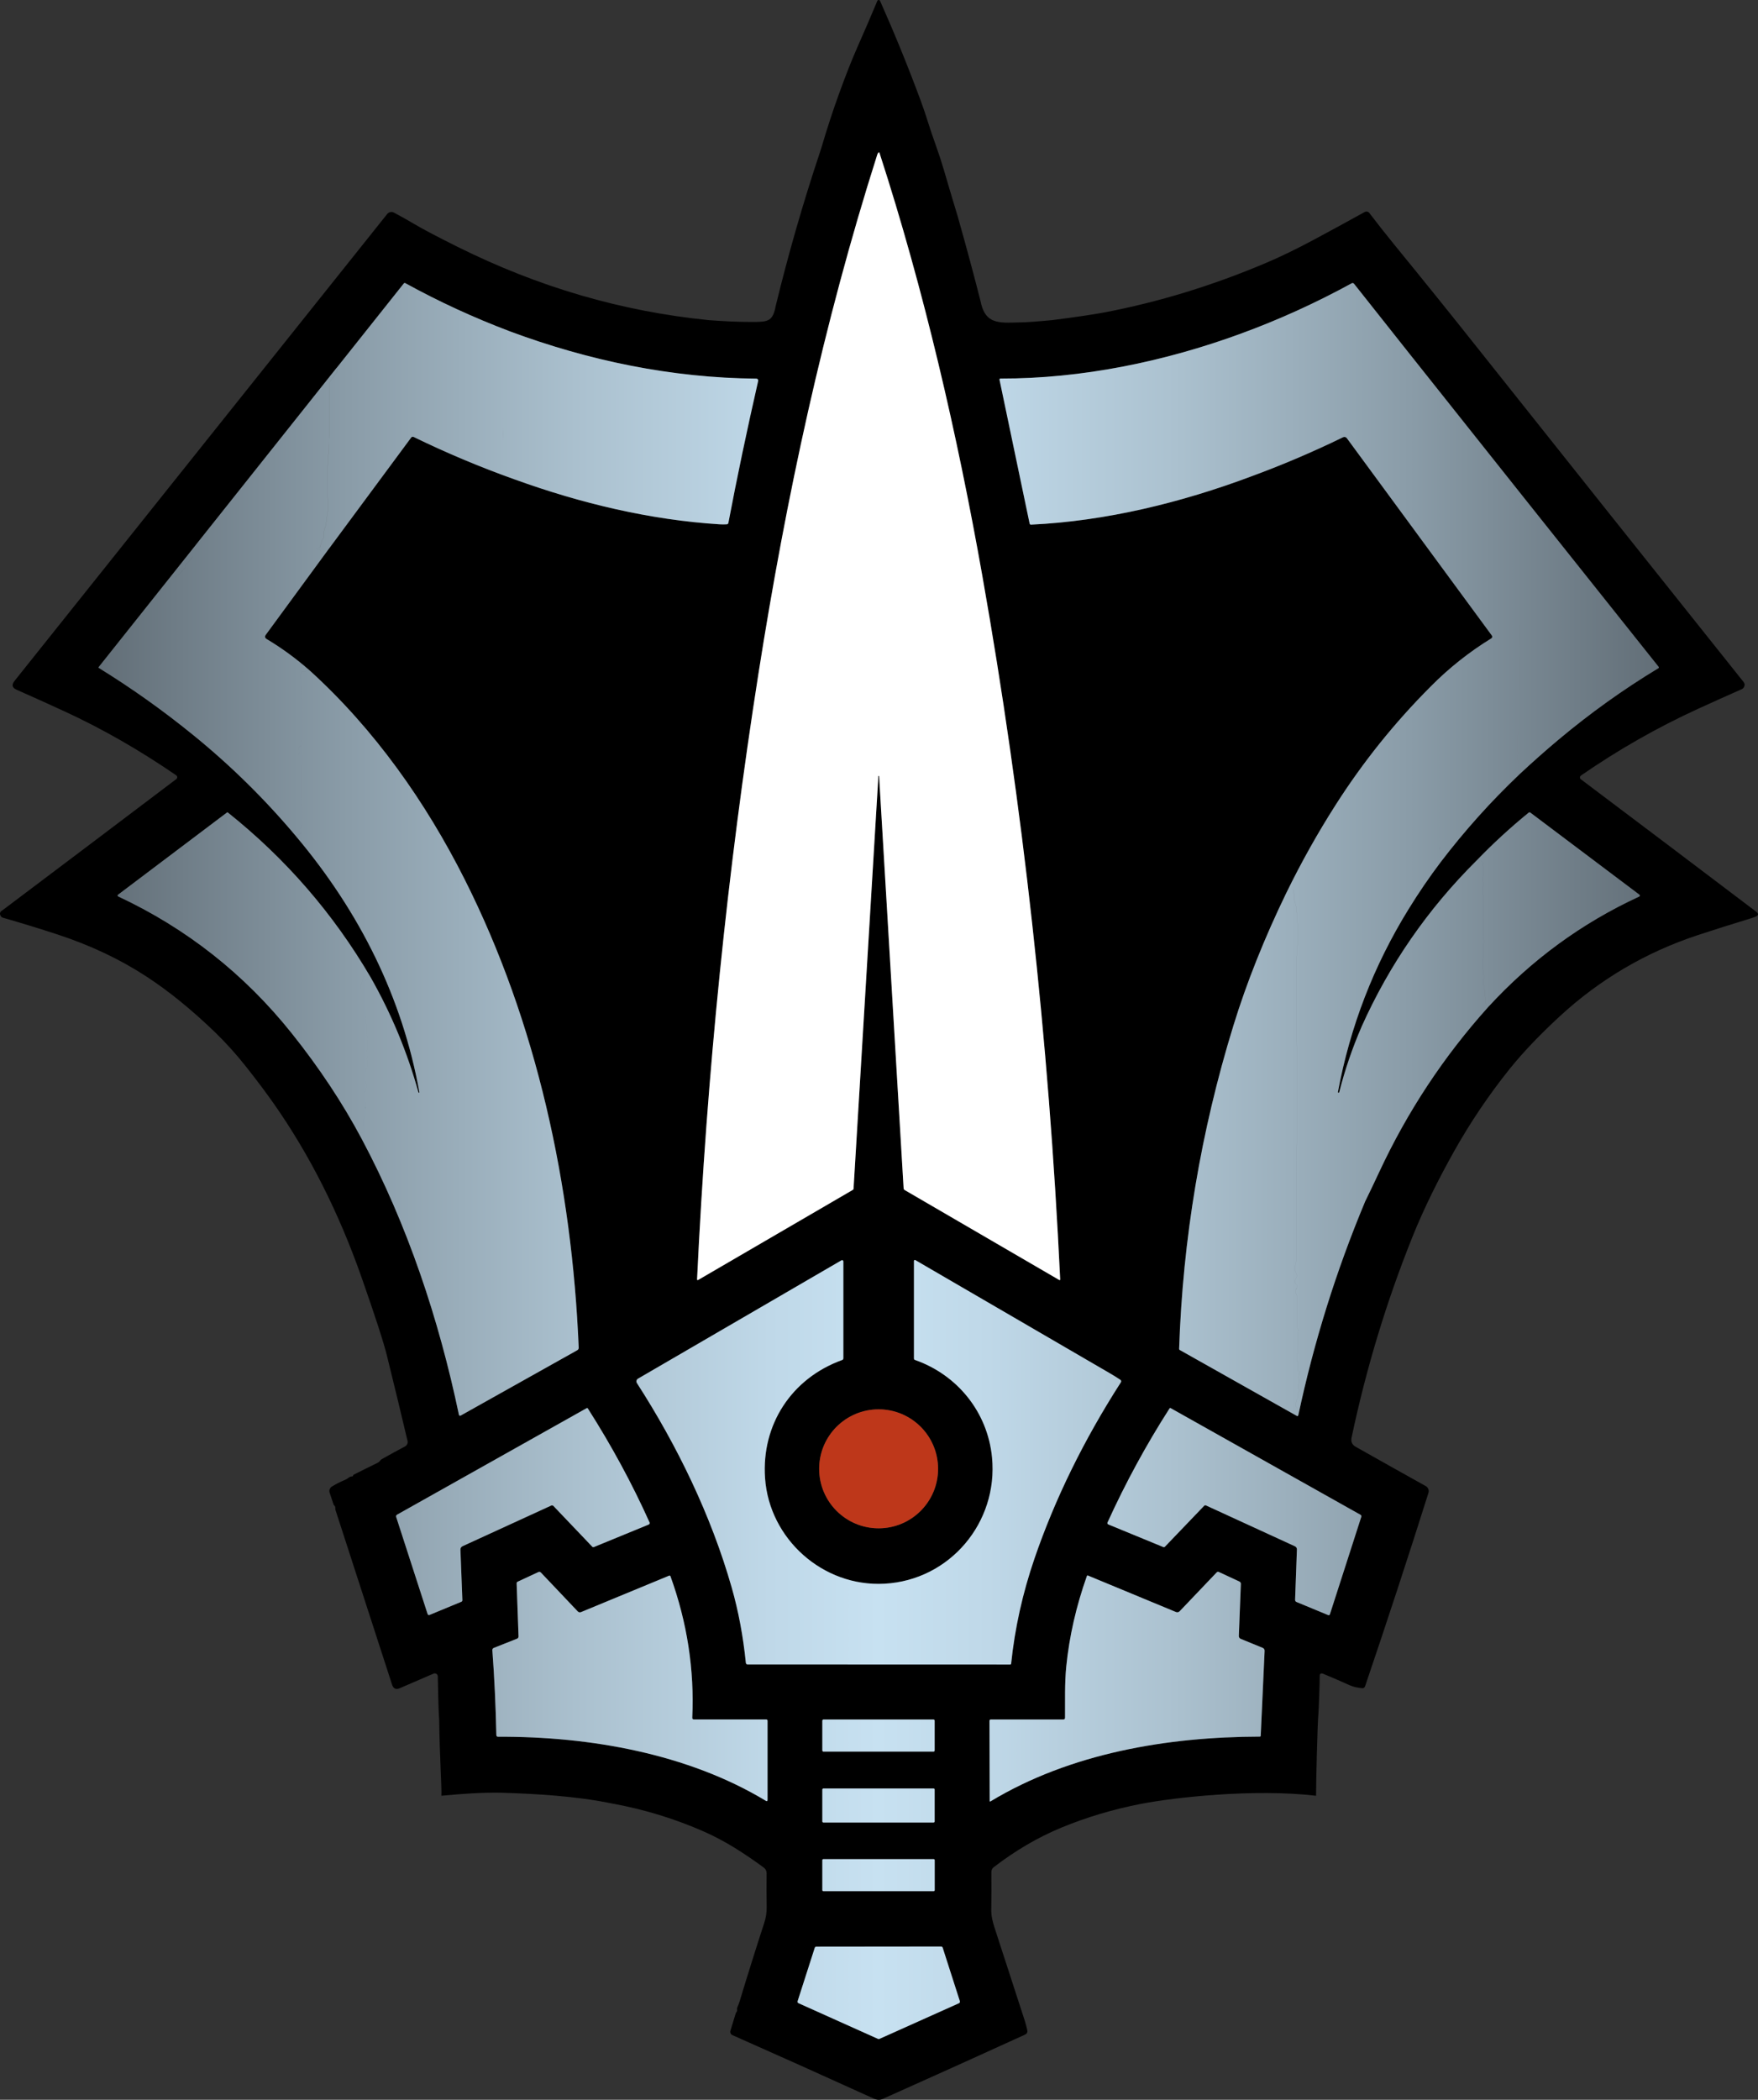 <?xml version="1.0" encoding="UTF-8" standalone="no"?>
<svg
   id="Layer_2"
   data-name="Layer 2"
   viewBox="0 0 668.463 798.059"
   version="1.1"
   width="668.463"
   height="798.059"
   xmlns="http://www.w3.org/2000/svg"
   xmlns:svg="http://www.w3.org/2000/svg">
  <rect x="0" y="0" width="668.463" height="798.059" fill="#333333" stroke="none"/>
  <defs
     id="defs9">
    <style
       id="style1">
      .cls-1 {
        fill: url(#linear-gradient);
      }

      .cls-1, .cls-2, .cls-3, .cls-4 {
        stroke-width: 0px;
      }

      .cls-3 {
        fill: #be371a;
      }

      .cls-4 {
        fill: #fff;
      }
    </style>
    <linearGradient
       id="linear-gradient"
       x1="37.49"
       y1="441.27"
       x2="630.77"
       y2="441.27"
       gradientUnits="userSpaceOnUse">
      <stop
         offset="0"
         stop-color="#626e77"
         id="stop1" />
      <stop
         offset=".16"
         stop-color="#8a9ca8"
         id="stop2" />
      <stop
         offset=".31"
         stop-color="#abc1cf"
         id="stop3" />
      <stop
         offset=".43"
         stop-color="#bfd8e8"
         id="stop4" />
      <stop
         offset=".5"
         stop-color="#c7e1f1"
         id="stop5" />
      <stop
         offset=".57"
         stop-color="#bfd8e8"
         id="stop6" />
      <stop
         offset=".69"
         stop-color="#abc1cf"
         id="stop7" />
      <stop
         offset=".84"
         stop-color="#8a9ca8"
         id="stop8" />
      <stop
         offset="1"
         stop-color="#626e77"
         id="stop9" />
    </linearGradient>
  </defs>
  <g
     id="Layer_1-2"
     data-name="Layer 1"
     transform="translate(-0.002,-0.005)">
    <path
       class="cls-2"
       d="m 134.27,560.81 c 0,-0.15 0.09,-0.25 0.22,-0.32 3.05,-1.55 6.09,-3.05 9.12,-4.52 0.36,-0.17 0.66,-0.42 0.89,-0.75 0.21,-0.29 0.41,-0.49 0.59,-0.59 3.02,-1.71 5.99,-3.33 8.9,-4.87 0.77,-0.4 1.17,-1.27 0.97,-2.12 -2.47,-10.47 -5.07,-21.26 -7.82,-32.35 -1.25,-5.08 -4.45,-14.95 -9.59,-29.6 -8.67,-24.73 -19.82,-46.8 -33.45,-66.23 -2.97,-4.24 -6.47,-8.9 -10.49,-13.98 -3.82,-4.83 -7.78,-9.22 -11.87,-13.17 C 72.79,383.68 64.05,376.59 55.51,371.04 45.49,364.52 34.26,359.22 21.81,355.15 14.97,352.91 8.07,350.79 1.1,348.8 c -0.39,-0.11 -0.71,-0.39 -0.89,-0.75 -0.38,-0.8 -0.24,-1.42 0.42,-1.87 0.29,-0.19 0.54,-0.37 0.76,-0.54 22.27,-16.76 44.16,-33.27 65.65,-49.53 0.48,-0.36 0.47,-1.09 -0.03,-1.43 C 52.94,285.03 38.8,276.94 24.57,270.39 18.53,267.61 12.45,264.87 6.33,262.16 4.61,261.4 4.34,260.29 5.51,258.82 L 147.21,81.37 c 0.63,-0.79 1.73,-1.02 2.62,-0.54 2.5,1.32 5.04,2.75 7.62,4.28 3.33,1.98 8.86,4.89 16.6,8.74 30.69,15.25 62.18,24.5 95.52,27.84 5.48,0.38 10.53,0.71 17.1,0.68 5.46,-0.03 7.23,-0.35 8.3,-6.14 4.83,-19.83 10.43,-39.28 16.81,-58.36 0.27,-0.79 0.51,-1.55 0.73,-2.3 1.95,-6.65 4.15,-13.37 6.6,-20.15 2.45,-6.77 4.75,-12.6 6.91,-17.49 2.69,-6.07 5.21,-11.92 7.57,-17.57 0.19,-0.46 0.85,-0.48 1.05,-0.02 5.53,12.42 10.67,25.02 15.4,37.79 0.97,2.61 1.91,5.39 2.84,8.34 0.89,2.83 1.85,5.68 2.88,8.53 1.18,3.27 2.25,6.54 3.21,9.81 1.71,5.86 3.48,11.83 5.23,17.55 3.35,11.86 6.33,22.93 8.63,32.05 1.56,7.85 5.61,8.45 13.01,8.18 4.69,-0.02 9.58,-0.49 14.31,-0.92 9.23,-1.19 15.85,-2.17 19.87,-2.94 20.62,-3.94 41.03,-10.19 61.24,-18.74 5.48,-2.32 11.43,-5.2 17.86,-8.63 6.71,-3.59 13.31,-7.18 19.78,-10.77 0.6,-0.34 1.36,-0.18 1.78,0.37 3.11,4.08 6.34,8.16 9.67,12.25 10.63,13 20.94,25.79 30.93,38.37 33.06,41.58 66.94,84.09 101.63,127.54 0.61,0.75 0.62,1.53 0.03,2.32 -0.15,0.2 -0.35,0.37 -0.59,0.47 -5.55,2.45 -11.08,4.94 -16.6,7.46 -15.57,7.13 -30.44,15.6 -44.61,25.4 -0.36,0.25 -0.48,0.71 -0.3,1.1 0.06,0.13 0.15,0.23 0.26,0.31 21.87,16.45 44.07,33.21 66.62,50.29 1.07,0.81 0.99,1.47 -0.26,1.97 -0.53,0.21 -1.05,0.4 -1.57,0.56 -7.33,2.23 -14.07,4.36 -20.23,6.39 -19.85,6.54 -37.41,16.87 -52.68,30.98 -6.55,6.05 -13.24,12.81 -18.87,19.81 -7.97,9.92 -15.07,20.46 -21.32,31.61 -5.77,10.31 -11.27,21.26 -15.67,32.2 -9.9,24.61 -17.63,50.07 -23.19,76.4 -0.33,1.55 0.18,2.71 1.51,3.46 9.01,5.09 17.91,10.08 26.69,14.97 0.91,0.51 1.34,1.59 1.03,2.58 -7.59,24.03 -15.62,48.55 -24.11,73.54 -0.16,0.48 -0.64,0.77 -1.13,0.71 -1.68,-0.2 -3.11,-0.42 -4.69,-1.13 -3.44,-1.55 -6.77,-2.99 -10,-4.32 -0.99,-0.41 -1.47,-0.08 -1.42,0.99 0.05,1.29 -0.38,13.03 -0.5,14.27 -0.37,3.95 -0.89,25.73 -0.89,31.06 -23.61,-2.78 -54.11,0.64 -66.8,3.13 -10.39,2.03 -20.37,5 -29.92,8.93 -9.41,3.88 -17.87,8.98 -25.83,15.08 -0.61,0.47 -0.92,1.11 -0.91,1.9 0.05,4.81 0.03,9.58 -0.04,14.33 -0.03,2.34 0.54,4.52 1.22,6.68 0.51,1.64 8.61,26.38 11.57,35.6 0.36,1.13 0.66,2.28 0.9,3.45 0.16,0.79 -0.13,1.35 -0.86,1.69 -17.17,7.84 -35.22,15.99 -54.16,24.45 -1.02,0.45 -2.14,0.4 -3.36,-0.15 -19.75,-8.97 -37.66,-17.01 -53.74,-24.12 -0.63,-0.28 -0.96,-0.98 -0.76,-1.64 l 2.01,-6.57 c 0.06,-0.2 0.16,-0.38 0.29,-0.53 0.23,-0.28 0.31,-0.62 0.24,-1.02 -0.05,-0.27 -0.01,-0.56 0.11,-0.81 0.34,-0.73 0.63,-1.5 0.87,-2.3 3,-9.92 6.11,-19.84 9.34,-29.75 0.67,-2.05 0.98,-4.08 0.94,-6.1 -0.08,-4.11 -0.09,-8.35 -0.03,-12.71 0.01,-0.97 -0.38,-1.73 -1.16,-2.3 -7.04,-5.15 -14.33,-9.94 -22.47,-13.54 -11.29,-4.99 -23.09,-8.59 -35.4,-10.81 -13.48,-2.76 -28.24,-3.63 -42.27,-4.06 -7.32,-0.08 -14.1,0.39 -22.36,1.16 0.16,-3.33 -0.66,-14.39 -0.84,-29 -0.33,-3.96 -0.46,-13.46 -0.53,-16.37 -0.02,-0.82 -0.86,-1.37 -1.62,-1.04 l -12.84,5.54 c -1.46,0.63 -2.43,0.19 -2.92,-1.32 l -21.54,-66.47 c -0.05,-0.17 -0.07,-0.35 -0.05,-0.53 0.05,-0.47 -0.08,-0.85 -0.4,-1.14 -0.13,-0.12 -0.23,-0.27 -0.28,-0.43 l -1.48,-4.43 c -0.29,-0.87 0.06,-1.82 0.83,-2.3 1.53,-0.95 3.21,-1.81 5.04,-2.57 0.48,-0.2 0.92,-0.46 1.31,-0.78 0.43,-0.35 0.87,-0.52 1.34,-0.51 0.25,0 0.38,-0.12 0.41,-0.37 z m 200,-265.79 c 3.09,52.24 6.19,104.44 9.32,156.59 0.02,0.31 0.16,0.55 0.43,0.71 l 58.77,34.19 c 0.15,0.09 0.35,-0.02 0.34,-0.2 -4.35,-91.32 -14.2,-180.41 -29.57,-267.26 -9.52,-53.8 -22.2,-108.77 -39.16,-161.01 -0.05,-0.15 -0.24,-0.19 -0.35,-0.08 -0.21,0.23 -0.37,0.49 -0.47,0.8 -20.5,64.32 -34.68,130.51 -45.15,197.06 -11.87,75.46 -19.66,152.24 -23.37,230.34 0,0.39 0.15,0.48 0.48,0.28 l 58.73,-34.19 c 0.17,-0.1 0.28,-0.28 0.29,-0.47 3.15,-52.27 6.3,-104.53 9.44,-156.78 0.01,-0.07 0.05,-0.11 0.12,-0.11 v 0 c 0.09,0 0.14,0.04 0.15,0.13 z M 128.05,139.76 74.77,206.73 37.55,253.51 c -0.1,0.12 -0.07,0.29 0.06,0.37 12.44,7.67 24.38,16.16 35.81,25.45 14.35,11.65 27.46,24.56 39.33,38.73 24.03,28.57 40.3,61.18 46.71,97.04 0.02,0.11 -0.02,0.18 -0.13,0.21 v 0 c -0.11,0.03 -0.18,-0.02 -0.21,-0.13 -4.26,-15.34 -10.33,-29.93 -18.21,-43.78 -14.19,-24.21 -32.29,-45.07 -54.28,-62.6 -0.08,-0.07 -0.2,-0.07 -0.29,0 l -41.46,31.28 c -0.22,0.17 -0.18,0.51 0.07,0.63 25.99,12.16 47.98,29.49 65.97,52 10.45,13.08 19.31,26.43 26.57,40.05 17.49,32.8 29.41,68.62 37.03,104.99 0.06,0.28 0.38,0.43 0.63,0.29 l 44.35,-24.85 c 0.39,-0.22 0.58,-0.56 0.56,-1.01 -2.57,-61.59 -15.95,-123.54 -43.35,-177.92 -14.87,-29.52 -34.33,-57.06 -58.79,-79.29 -5.18,-4.57 -10.68,-8.6 -16.49,-12.07 -0.71,-0.43 -0.82,-0.98 -0.33,-1.65 l 23.99,-32.71 31.26,-42.23 c 0.21,-0.29 0.61,-0.39 0.93,-0.23 12.49,6.08 25.33,11.47 38.52,16.18 24.91,9.01 51.28,15.36 77.8,17.03 0.91,0.05 1.83,0.05 2.76,0 0.35,-0.03 0.55,-0.21 0.62,-0.56 3.25,-17.15 7.03,-35.13 11.32,-53.96 0.1,-0.43 -0.23,-0.84 -0.67,-0.85 -32.18,-0.26 -63.77,-6.83 -93.79,-17.99 -13.7,-5.17 -26.94,-11.27 -39.71,-18.29 -0.23,-0.13 -0.44,-0.09 -0.61,0.12 l -25.46,32.01 z m 343.56,-12.87 c -28.9,10.56 -60.28,17.05 -91.15,16.99 -0.33,0 -0.47,0.17 -0.4,0.5 l 11.44,54.64 c 0.05,0.24 0.27,0.4 0.51,0.39 28.51,-1.34 57.21,-8.38 83.87,-18.38 11.81,-4.34 23.42,-9.29 34.81,-14.84 0.5,-0.24 1.1,-0.1 1.43,0.35 l 26.6,36.19 28.56,38.84 c 0.25,0.34 0.16,0.83 -0.21,1.06 -8.39,5.15 -16.1,11.26 -23.11,18.34 -13.67,13.67 -25.71,28.67 -36.14,45.02 -6.81,10.67 -13,21.71 -18.59,33.14 -8.44,17.38 -15.2,34.31 -20.27,50.79 -12.33,40.02 -19.2,80.94 -20.61,122.75 -0.01,0.19 0.07,0.33 0.24,0.42 l 44.56,25.08 c 0.15,0.09 0.35,0.03 0.43,-0.12 0.04,-0.08 0.08,-0.17 0.11,-0.28 5.95,-27.86 14.4,-54.87 25.35,-81.03 1.83,-3.72 3.61,-7.45 5.35,-11.19 10.75,-23.08 24.57,-44 41.45,-62.77 16.47,-17.95 35.62,-31.96 57.46,-42.03 0.28,-0.13 0.33,-0.52 0.08,-0.7 l -41.46,-31.19 c -0.2,-0.14 -0.46,-0.14 -0.65,0 -6.99,5.69 -13.62,11.78 -19.88,18.28 -18.53,18.43 -33.09,39.49 -43.69,63.17 -3.49,8.05 -6.32,16.32 -8.47,24.82 -0.04,0.15 -0.14,0.21 -0.3,0.17 h -0.01 c -0.15,-0.03 -0.21,-0.13 -0.18,-0.29 4.64,-24.86 13.6,-48.04 26.89,-69.53 3.83,-6.21 7.87,-12.12 12.11,-17.73 9.15,-12 19.15,-23.15 30.02,-33.46 4.79,-4.49 9.76,-8.89 14.91,-13.21 11.94,-10.01 24.57,-19.05 37.88,-27.1 0.25,-0.15 0.29,-0.34 0.1,-0.57 l -51.19,-64.25 -42.5,-53.44 -22.1,-27.88 c -0.21,-0.27 -0.58,-0.34 -0.87,-0.18 -13.81,7.55 -27.93,13.95 -42.38,19.22 z m -94.4,427.02 c 2.41,24.67 -15.98,46.67 -40.91,48.02 -23.32,1.26 -43.79,-16.94 -45.4,-40.17 -1.4,-20.28 10.08,-37.91 29.29,-44.84 0.33,-0.12 0.49,-0.35 0.49,-0.7 v -36.79 c 0,-0.37 -0.39,-0.6 -0.71,-0.42 l -77.37,44.98 c -0.59,0.34 -0.78,1.11 -0.41,1.69 15.27,23.68 28.21,50.28 36.03,77.68 2.57,8.98 4.36,18.52 5.38,28.61 0.05,0.42 0.28,0.63 0.7,0.63 l 99.81,0.03 c 0.19,0 0.35,-0.14 0.37,-0.33 1.39,-13.4 4.34,-26.71 8.87,-39.93 7.78,-22.68 18.74,-45.02 32.87,-67.02 0.19,-0.3 0.11,-0.7 -0.18,-0.9 -1.22,-0.82 -2.43,-1.58 -3.63,-2.28 -23.93,-13.93 -48.71,-28.34 -74.36,-43.24 -0.23,-0.13 -0.52,0.03 -0.52,0.3 v 37.08 c 0,0.29 0.13,0.48 0.41,0.58 16.2,5.7 27.61,19.91 29.27,37.02 z m -167.62,18.31 c 0.29,-0.13 0.64,-0.06 0.86,0.17 l 14.76,15.48 c 0.16,0.16 0.39,0.21 0.6,0.13 l 20.83,-8.55 c 0.33,-0.13 0.48,-0.51 0.34,-0.83 -6.61,-14.71 -14.43,-29.15 -23.47,-43.32 -0.09,-0.14 -0.28,-0.18 -0.43,-0.1 l -72.11,40.49 c -0.3,0.17 -0.43,0.52 -0.33,0.85 l 11.96,36.93 c 0.1,0.3 0.43,0.45 0.72,0.33 l 12.11,-5.01 c 0.24,-0.1 0.4,-0.33 0.39,-0.59 l -0.74,-19.17 c -0.02,-0.65 0.26,-1.11 0.85,-1.38 z m 283.55,16.75 -0.69,19.04 c 0,0.42 0.17,0.71 0.56,0.87 l 12.03,4.98 c 0.26,0.11 0.55,-0.03 0.64,-0.29 l 11.94,-37.07 c 0.09,-0.3 -0.03,-0.62 -0.3,-0.77 l -72.19,-40.54 c -0.14,-0.08 -0.32,-0.04 -0.41,0.1 -8.87,13.82 -16.73,28.28 -23.6,43.37 -0.13,0.28 0,0.62 0.29,0.73 l 20.93,8.61 c 0.23,0.09 0.44,0.05 0.61,-0.13 l 14.91,-15.55 c 0.19,-0.2 0.48,-0.25 0.72,-0.14 l 33.76,15.5 c 0.55,0.25 0.82,0.68 0.8,1.29 z M 356.7,558.26 c 0,-12.49 -10.12,-22.61 -22.61,-22.61 -12.49,0 -22.61,10.12 -22.61,22.61 0,12.49 10.12,22.61 22.61,22.61 12.49,0 22.61,-10.12 22.61,-22.61 z m -93.47,94.56 c 0.83,-18.23 -1.93,-36.14 -8.29,-53.73 -0.08,-0.2 -0.31,-0.3 -0.51,-0.22 l -33.53,13.86 c -0.41,0.17 -0.89,0.07 -1.2,-0.26 l -13.99,-14.75 c -0.3,-0.32 -0.65,-0.39 -1.04,-0.2 l -7.83,3.64 c -0.27,0.13 -0.4,0.34 -0.39,0.64 l 0.72,20.18 c 0,0.36 -0.2,0.69 -0.54,0.83 l -8.9,3.53 c -0.34,0.14 -0.55,0.48 -0.52,0.84 0.79,10.63 1.3,21.39 1.52,32.26 0,0.43 0.24,0.65 0.67,0.65 34.85,-0.15 72.15,6.44 101.79,24.34 0.45,0.27 0.67,0.14 0.67,-0.37 v -30.04 c -0.01,-0.33 -0.17,-0.49 -0.5,-0.49 H 263.9 c -0.47,-0.01 -0.69,-0.24 -0.67,-0.71 z m 141.09,0.7 h -27.53 c -0.36,0.01 -0.54,0.19 -0.54,0.55 l 0.08,30.4 c 0,0.25 0.1,0.31 0.31,0.18 30.36,-18.32 67.12,-24.52 102.43,-24.61 0.17,0 0.3,-0.13 0.31,-0.29 l 1.48,-32.24 c 0.03,-0.59 -0.22,-1 -0.77,-1.22 l -8.33,-3.41 c -0.44,-0.18 -0.72,-0.62 -0.7,-1.09 l 0.77,-19.81 c 0.01,-0.37 -0.2,-0.71 -0.53,-0.87 l -7.81,-3.63 c -0.33,-0.15 -0.63,-0.1 -0.88,0.17 l -14.06,14.75 c -0.36,0.37 -0.9,0.49 -1.38,0.29 l -33.51,-13.88 c -0.15,-0.06 -0.32,0.01 -0.37,0.16 -4.09,11.53 -6.71,23.03 -7.86,34.5 -0.63,6.32 -0.41,13.06 -0.46,19.4 0,0.43 -0.22,0.65 -0.65,0.65 z m -48.92,0.47 c 0,-0.25 -0.21,-0.46 -0.46,-0.46 h -41.8 c -0.25,0 -0.46,0.21 -0.46,0.46 v 11.3 c 0,0.25 0.21,0.46 0.46,0.46 h 41.8 c 0.25,0 0.46,-0.21 0.46,-0.46 z m 0,26.18 c 0,-0.23 -0.19,-0.42 -0.42,-0.42 H 313.1 c -0.23,0 -0.42,0.19 -0.42,0.42 v 12.1 c 0,0.23 0.19,0.42 0.42,0.42 h 41.88 c 0.23,0 0.42,-0.19 0.42,-0.42 z m 0.02,26.83 c 0,-0.23 -0.18,-0.41 -0.41,-0.41 h -41.92 c -0.23,0 -0.41,0.18 -0.41,0.41 v 11.38 c 0,0.23 0.18,0.41 0.41,0.41 h 41.92 c 0.23,0 0.41,-0.18 0.41,-0.41 z m 3.03,33.26 c -0.08,-0.26 -0.33,-0.44 -0.61,-0.44 l -47.43,0.05 c -0.28,0 -0.53,0.18 -0.61,0.44 l -6.51,20.27 c -0.1,0.32 0.04,0.65 0.34,0.78 l 30.23,13.57 c 0.16,0.08 0.36,0.08 0.52,0 l 30.26,-13.56 c 0.29,-0.13 0.44,-0.46 0.34,-0.78 z"
       id="path9" />
    <path
       class="cls-4"
       d="m 334.27,295.02 c -0.01,-0.09 -0.06,-0.13 -0.15,-0.13 v 0 c -0.07,0 -0.11,0.04 -0.12,0.11 -3.14,52.25 -6.29,104.51 -9.44,156.78 0,0.19 -0.12,0.37 -0.29,0.47 l -58.73,34.19 c -0.33,0.2 -0.49,0.11 -0.48,-0.28 3.71,-78.1 11.5,-154.88 23.37,-230.34 10.47,-66.55 24.65,-132.74 45.15,-197.06 0.1,-0.31 0.26,-0.57 0.47,-0.8 0.11,-0.11 0.3,-0.07 0.35,0.08 16.96,52.24 29.64,107.21 39.16,161.01 15.37,86.85 25.22,175.94 29.57,267.26 0.01,0.18 -0.19,0.29 -0.34,0.2 l -58.77,-34.19 c -0.27,-0.16 -0.41,-0.4 -0.43,-0.71 -3.13,-52.15 -6.23,-104.35 -9.32,-156.59 z"
       id="path10" />
    <circle
       class="cls-3"
       cx="334.09"
       cy="558.26"
       r="22.61"
       id="circle10" />
    <path
       class="cls-1"
       d="m 193.83,125.92 -1.11,0.26 c -0.44,0.11 -0.5,0.32 -0.17,0.63 0.08,0.08 0.14,0.17 0.17,0.28 0.07,0.28 0.06,0.58 -0.01,0.91 -0.48,2.15 -0.62,4.31 -0.41,6.5 0.03,0.33 0,0.66 -0.11,0.97 -0.11,0.32 -0.18,0.65 -0.19,1 -0.17,4.99 -0.16,9.76 0.03,14.31 0.01,0.33 -0.11,0.59 -0.37,0.79 -0.25,0.19 -0.37,0.44 -0.38,0.76 -0.04,1.85 -0.04,3.64 0,5.37 0,0.23 -0.06,0.45 -0.17,0.66 -0.17,0.33 -0.11,0.59 0.2,0.79 0.19,0.11 0.21,0.26 0.08,0.43 -0.1,0.13 -0.15,0.27 -0.14,0.43 0.11,3.39 0.19,6.64 0.24,9.75 0.02,1.48 0.5,2.72 1.43,3.71 0.18,0.19 0.25,0.45 0.19,0.7 -0.23,1.11 0.01,2.06 0.7,2.85 0.16,0.18 0.18,0.38 0.07,0.6 -0.06,0.11 -0.1,0.23 -0.12,0.36 -0.04,0.35 0.07,0.65 0.34,0.9 0.36,0.33 0.51,0.76 0.44,1.27 -0.05,0.35 0.04,0.65 0.26,0.92 l 1,1.19 c -13.19,-4.71 -26.03,-10.1 -38.52,-16.18 -0.32,-0.16 -0.72,-0.06 -0.93,0.23 l -31.26,42.23 -2.37,0.93 c -0.33,0.13 -0.6,0.06 -0.83,-0.21 -0.19,-0.23 -0.49,-0.38 -0.9,-0.45 -0.78,-0.12 -0.82,-0.26 -0.13,-0.43 l 0.47,-0.11 c 0.32,-0.07 0.55,-0.35 0.56,-0.68 0.03,-1.01 0.33,-1.9 0.89,-2.67 0.23,-0.32 0.34,-0.68 0.32,-1.07 -0.07,-1.19 0.12,-2.37 0.58,-3.53 0.25,-0.63 0.39,-1.32 0.43,-2.09 0.03,-0.69 0.12,-1.41 0.26,-2.15 0.25,-1.29 0.35,-2.44 0.32,-3.43 -0.13,-3.98 -0.19,-7.92 -0.18,-11.83 0.01,-2.55 0.12,-5.13 0.35,-7.74 0.22,-2.54 0.33,-5.05 0.34,-7.54 0.01,-6.57 0.01,-13.14 0,-19.7 0,-0.33 0.11,-0.63 0.32,-0.89 1.03,-1.25 1.97,-2.5 2.83,-3.76 0.07,-0.09 0.04,-0.16 -0.07,-0.2 -0.03,0 -0.06,0 -0.09,0.02 -0.17,0.21 -0.21,0.18 -0.14,-0.07 0.13,-0.41 0.13,-0.81 0.02,-1.18 l 25.46,-32.01 c 0.17,-0.21 0.38,-0.25 0.61,-0.12 12.77,7.02 26.01,13.12 39.71,18.29 z m 343.13,9.81 -0.17,0.64 c -0.1,0.39 -0.23,0.41 -0.39,0.04 -0.11,-0.23 -0.24,-0.32 -0.41,-0.25 -0.17,0.07 -0.24,0.2 -0.19,0.38 0.09,0.35 0.26,0.64 0.51,0.85 0.06,0.04 0.11,0.03 0.15,-0.03 0.05,-0.08 0.11,-0.15 0.19,-0.2 0.07,-0.04 0.17,-0.02 0.21,0.05 0.2,0.34 0.21,0.68 0.03,1.01 -0.11,0.19 -0.1,0.38 0.02,0.57 0.44,0.66 0.94,1.2 1.49,1.61 0.21,0.15 0.32,0.36 0.34,0.62 0.07,1.02 -0.01,2.05 -0.26,3.09 -0.1,0.42 -0.15,0.85 -0.15,1.28 0,5.4 -0.04,10.85 -0.13,16.35 0,0.81 0.45,1.28 0.23,2.1 -0.12,0.43 -0.19,0.88 -0.2,1.34 -0.09,3.04 -0.03,6.16 0.18,9.35 0.12,1.71 -0.47,3.31 -0.35,5.07 0.25,3.52 -0.04,6.96 0.62,10.45 0.34,1.78 0.59,3.64 0.76,5.58 0.03,0.33 -0.05,0.63 -0.22,0.92 -0.41,0.7 -0.46,1.35 -0.15,1.96 0.9,1.77 0.78,3.18 -0.35,4.22 l -26.6,-36.19 c -0.33,-0.45 -0.93,-0.59 -1.43,-0.35 -11.39,5.55 -23,10.5 -34.81,14.84 -0.17,-0.87 -0.49,-1.24 -0.96,-1.09 -0.29,0.09 -0.54,0.01 -0.73,-0.23 -0.36,-0.45 -0.44,-0.92 -0.24,-1.4 0.11,-0.25 0.15,-0.5 0.13,-0.77 -0.05,-0.69 -0.12,-1.36 -0.23,-2.02 -0.12,-0.77 0.17,-1.33 0.87,-1.69 0.24,-0.13 0.32,-0.32 0.25,-0.58 -0.01,-0.04 -0.03,-0.06 -0.06,-0.07 -0.36,-0.14 -0.44,-0.37 -0.25,-0.69 0.2,-0.33 0.41,-0.66 0.64,-0.99 0.21,-0.29 0.29,-0.62 0.26,-0.99 -0.08,-0.9 -0.07,-1.82 0.04,-2.76 0.02,-0.17 0.1,-0.31 0.23,-0.4 0.19,-0.12 0.26,-0.29 0.23,-0.51 -0.23,-1.71 -0.37,-3.48 -0.4,-5.33 -0.01,-0.55 0.09,-1.07 0.3,-1.56 0.13,-0.31 0.19,-0.63 0.17,-0.96 -0.13,-2.59 -0.04,-5.02 0.28,-7.29 0.21,-1.54 0.29,-2.89 0.24,-4.06 -0.06,-1.24 -0.14,-2.45 -0.24,-3.62 -0.04,-0.45 0.09,-0.85 0.4,-1.19 0.22,-0.25 0.22,-0.49 0,-0.74 -0.46,-0.54 -0.54,-1.12 -0.25,-1.75 0.21,-0.43 0.16,-0.82 -0.14,-1.18 -0.78,-0.94 -1.17,-2.14 -1.11,-3.36 0.02,-0.41 -0.15,-0.72 -0.51,-0.92 -0.24,-0.14 -0.28,-0.33 -0.13,-0.56 0.44,-0.63 0.75,-1.4 0.93,-2.3 0.03,-0.17 -0.01,-0.32 -0.11,-0.45 -0.85,-1.11 -1.12,-2.33 -0.81,-3.68 0.08,-0.32 0.26,-0.39 0.54,-0.22 0.07,0.04 0.14,-0.01 0.19,-0.15 0.09,-0.21 0.02,-0.35 -0.2,-0.4 -1.13,-0.27 -2.33,-0.35 -3.61,-0.23 14.45,-5.27 28.57,-11.67 42.38,-19.22 0.29,-0.16 0.66,-0.09 0.87,0.18 l 22.1,27.88 z m -343.13,-9.81 c 30.02,11.16 61.61,17.73 93.79,17.99 0.44,0.01 0.77,0.42 0.67,0.85 -4.29,18.83 -8.07,36.81 -11.32,53.96 -0.07,0.35 -0.27,0.53 -0.62,0.56 -0.93,0.06 -1.85,0.06 -2.76,0 -26.52,-1.67 -52.89,-8.02 -77.8,-17.03 l -1,-1.19 c -0.22,-0.27 -0.31,-0.57 -0.26,-0.92 0.07,-0.51 -0.08,-0.94 -0.44,-1.27 -0.27,-0.25 -0.38,-0.55 -0.34,-0.9 0.02,-0.13 0.06,-0.25 0.12,-0.36 0.11,-0.22 0.09,-0.42 -0.07,-0.6 -0.69,-0.79 -0.93,-1.74 -0.7,-2.85 0.06,-0.25 -0.01,-0.51 -0.19,-0.7 -0.93,-0.99 -1.41,-2.23 -1.43,-3.71 -0.05,-3.11 -0.13,-6.36 -0.24,-9.75 -0.01,-0.16 0.04,-0.3 0.14,-0.43 0.13,-0.17 0.11,-0.32 -0.08,-0.43 -0.31,-0.2 -0.37,-0.46 -0.2,-0.79 0.11,-0.21 0.17,-0.43 0.17,-0.66 -0.03,-1.73 -0.03,-3.52 0,-5.37 0.01,-0.32 0.13,-0.57 0.38,-0.76 0.26,-0.2 0.38,-0.46 0.37,-0.79 -0.19,-4.55 -0.2,-9.32 -0.03,-14.31 0.01,-0.35 0.08,-0.68 0.19,-1 0.11,-0.31 0.14,-0.64 0.11,-0.97 -0.21,-2.19 -0.07,-4.35 0.41,-6.5 0.07,-0.33 0.08,-0.63 0.01,-0.91 -0.03,-0.11 -0.09,-0.2 -0.17,-0.28 -0.33,-0.31 -0.27,-0.52 0.17,-0.63 l 1.11,-0.26 z m 277.78,0.97 c 1.28,-0.12 2.48,-0.04 3.61,0.23 0.22,0.05 0.29,0.19 0.2,0.4 -0.05,0.14 -0.12,0.19 -0.19,0.15 -0.28,-0.17 -0.46,-0.1 -0.54,0.22 -0.31,1.35 -0.04,2.57 0.81,3.68 0.1,0.13 0.14,0.28 0.11,0.45 -0.18,0.9 -0.49,1.67 -0.93,2.3 -0.15,0.23 -0.11,0.42 0.13,0.56 0.36,0.2 0.53,0.51 0.51,0.92 -0.06,1.22 0.33,2.42 1.11,3.36 0.3,0.36 0.35,0.75 0.14,1.18 -0.29,0.63 -0.21,1.21 0.25,1.75 0.21,0.25 0.21,0.49 0,0.74 -0.31,0.34 -0.44,0.74 -0.4,1.19 0.1,1.17 0.18,2.38 0.24,3.62 0.05,1.17 -0.03,2.52 -0.24,4.06 -0.32,2.27 -0.41,4.7 -0.28,7.29 0.02,0.33 -0.04,0.65 -0.17,0.96 -0.21,0.49 -0.31,1.01 -0.3,1.56 0.03,1.85 0.17,3.62 0.4,5.33 0.03,0.22 -0.04,0.39 -0.23,0.51 -0.13,0.09 -0.21,0.23 -0.23,0.4 -0.11,0.94 -0.12,1.86 -0.04,2.76 0.03,0.37 -0.05,0.7 -0.26,0.99 -0.23,0.33 -0.44,0.66 -0.64,0.99 -0.19,0.32 -0.11,0.55 0.25,0.69 0.03,0 0.05,0.03 0.06,0.07 0.07,0.26 -0.01,0.45 -0.25,0.58 -0.7,0.36 -0.99,0.92 -0.87,1.69 0.11,0.66 0.18,1.33 0.23,2.02 0.02,0.27 -0.02,0.52 -0.13,0.77 -0.2,0.48 -0.12,0.95 0.24,1.4 0.19,0.24 0.44,0.32 0.73,0.23 0.47,-0.15 0.79,0.22 0.96,1.09 -26.66,10 -55.36,17.04 -83.87,18.38 -0.24,0.01 -0.46,-0.15 -0.51,-0.39 l -11.44,-54.64 c -0.07,-0.33 0.07,-0.5 0.4,-0.5 30.87,0.06 62.25,-6.43 91.15,-16.99 z m 65.35,8.84 42.5,53.44 c -0.51,-0.39 -1.06,0.07 -1.65,1.38 -0.25,0.57 -0.37,1.23 -0.34,1.98 0.09,2.39 0.13,4.77 0.12,7.16 -0.01,1.71 0.03,3.41 0.12,5.1 0.13,2.63 -0.29,5.19 -0.05,7.8 0.07,0.76 0.09,1.65 0.07,2.67 -0.11,5.53 -0.12,11.7 -0.03,18.5 0.01,0.99 0.05,1.99 0.1,3 0.05,0.99 0.07,1.98 0.06,2.99 -0.01,1.65 0.04,3.39 0.15,5.21 0.1,1.63 0.12,3.36 0.06,5.19 -0.14,4.09 -0.21,8.12 -0.22,12.11 -0.01,4.5 -0.04,9 -0.1,13.51 -0.02,1.65 -0.77,2.89 -0.77,4.35 0.01,1.59 -0.32,4.63 0.12,6.04 0.07,0.21 0.04,0.42 -0.07,0.61 -0.17,0.29 -0.23,0.61 -0.18,0.95 l 0.91,6.58 c -10.87,10.31 -20.87,21.46 -30.02,33.46 l -0.67,-3.95 c -0.05,-0.31 0,-0.62 0.11,-0.9 0.6,-1.32 0.73,-2.6 0.38,-3.84 -0.34,-1.25 -0.51,-2.5 -0.51,-3.77 0,-1.6 -0.13,-3.09 -0.39,-4.47 -0.31,-1.71 -0.43,-3.35 -0.35,-4.91 0.22,-4.13 0.24,-8.6 0.07,-13.4 -0.07,-1.84 -0.01,-3.64 0.18,-5.39 0,-0.11 0.07,-0.19 0.18,-0.24 0.03,-0.01 0.07,-0.02 0.1,-0.01 0.17,0.05 0.25,-0.01 0.23,-0.19 -0.39,-4.12 -0.54,-8.56 -0.46,-13.31 0.03,-1.75 -0.09,-3.57 -0.37,-5.46 -0.16,-1.1 -0.26,-2.2 -0.31,-3.29 -0.04,-1.04 -0.23,-2.12 -0.56,-3.24 -0.02,-0.07 -0.05,-0.12 -0.1,-0.17 -0.08,-0.09 -0.13,-0.05 -0.14,0.14 -0.01,0.21 -0.12,0.31 -0.34,0.29 -0.39,-0.03 -0.66,-0.26 -0.83,-0.68 7.01,-7.08 14.72,-13.19 23.11,-18.34 0.37,-0.23 0.46,-0.72 0.21,-1.06 l -28.56,-38.84 c 1.13,-1.04 1.25,-2.45 0.35,-4.22 -0.31,-0.61 -0.26,-1.26 0.15,-1.96 0.17,-0.29 0.25,-0.59 0.22,-0.92 -0.17,-1.94 -0.42,-3.8 -0.76,-5.58 -0.66,-3.49 -0.37,-6.93 -0.62,-10.45 -0.12,-1.76 0.47,-3.36 0.35,-5.07 -0.21,-3.19 -0.27,-6.31 -0.18,-9.35 0.01,-0.46 0.08,-0.91 0.2,-1.34 0.22,-0.82 -0.24,-1.29 -0.23,-2.1 0.09,-5.5 0.13,-10.95 0.13,-16.35 0,-0.43 0.05,-0.86 0.15,-1.28 0.25,-1.04 0.33,-2.07 0.26,-3.09 -0.02,-0.26 -0.13,-0.47 -0.34,-0.62 -0.55,-0.41 -1.05,-0.95 -1.49,-1.61 -0.12,-0.19 -0.13,-0.38 -0.02,-0.57 0.18,-0.33 0.17,-0.67 -0.03,-1.01 -0.04,-0.07 -0.14,-0.09 -0.21,-0.05 -0.08,0.05 -0.14,0.12 -0.19,0.2 -0.04,0.06 -0.09,0.07 -0.15,0.03 -0.25,-0.21 -0.42,-0.5 -0.51,-0.85 -0.05,-0.18 0.02,-0.31 0.19,-0.38 0.17,-0.07 0.3,0.02 0.41,0.25 0.16,0.37 0.29,0.35 0.39,-0.04 z m -408.91,4.03 c 0.11,0.37 0.11,0.77 -0.02,1.18 -0.07,0.25 -0.03,0.28 0.14,0.07 0.03,-0.03 0.06,-0.03 0.09,-0.02 0.11,0.04 0.14,0.11 0.07,0.2 -0.86,1.26 -1.8,2.51 -2.83,3.76 -0.21,0.26 -0.32,0.56 -0.32,0.89 0.02,6.56 0.02,13.13 0,19.7 0,2.49 -0.12,5 -0.34,7.54 -0.23,2.61 -0.34,5.19 -0.35,7.74 0,3.91 0.05,7.85 0.18,11.83 0.03,0.99 -0.07,2.14 -0.32,3.43 -0.14,0.74 -0.23,1.46 -0.26,2.15 -0.04,0.77 -0.18,1.46 -0.43,2.09 -0.46,1.16 -0.65,2.34 -0.58,3.53 0.02,0.39 -0.09,0.75 -0.32,1.07 -0.56,0.77 -0.86,1.66 -0.89,2.67 0,0.33 -0.24,0.61 -0.56,0.68 l -0.47,0.11 c -0.69,0.17 -0.65,0.31 0.13,0.43 0.41,0.07 0.71,0.22 0.9,0.45 0.23,0.27 0.5,0.34 0.83,0.21 l 2.37,-0.93 -23.99,32.71 c -0.49,0.67 -0.38,1.22 0.33,1.65 5.81,3.47 11.31,7.5 16.49,12.07 l -2.71,0.2 c -0.34,0.02 -0.55,0.2 -0.64,0.53 -0.27,1.03 -0.32,2.07 -0.17,3.13 0.15,1.07 0.24,2.21 0.26,3.4 0.08,4.87 0.17,9.7 0.28,14.48 0.05,2.14 -0.32,4.21 -0.2,6.32 0.02,0.35 -0.15,0.56 -0.5,0.61 -0.43,0.07 -0.67,0.33 -0.74,0.79 -0.05,0.38 0,0.74 0.16,1.08 0.15,0.33 0.15,0.67 -0.02,1 -0.2,0.4 -0.09,0.53 0.34,0.39 0.09,-0.03 0.19,-0.06 0.29,-0.07 0.38,-0.04 0.56,0.13 0.55,0.51 -0.31,9.21 -0.27,17.45 0.13,24.72 0.05,0.8 -0.07,1.49 -0.34,2.06 -0.14,0.29 -0.2,0.6 -0.17,0.92 l 0.1,1.24 c 0.02,0.29 -0.11,0.49 -0.38,0.6 -0.49,0.2 -0.96,0.59 -1.4,1.18 -11.87,-14.17 -24.98,-27.08 -39.33,-38.73 -0.85,-1.21 -0.81,-2.56 0.1,-4.04 0.17,-0.28 0.25,-0.59 0.24,-0.92 -0.25,-5.31 -0.32,-10.53 -0.21,-15.66 0.11,-5.03 0.1,-10.29 -0.03,-15.78 -0.11,-4.71 -0.04,-9.26 0.21,-13.64 0.13,-2.19 0.15,-4.53 0.08,-7.02 -0.08,-2.5 -0.04,-4.84 0.13,-7.03 0.04,-0.46 -0.16,-0.97 -0.46,-1.31 -0.24,-0.27 -0.28,-0.57 -0.13,-0.9 0.15,-0.32 0.18,-0.65 0.08,-0.99 -0.15,-0.5 -0.35,-0.52 -0.6,-0.06 -0.54,1 -1.22,1.82 -2.03,2.46 -0.22,0.17 -0.34,0.44 -0.3,0.72 0.03,0.23 -0.02,0.42 -0.15,0.59 -1.03,1.35 -2.22,2.53 -3.58,3.56 0,0 -0.03,0 -0.05,0 0,-0.02 0,-0.04 0,-0.05 0.71,-1.07 1.45,-2.15 2.22,-3.26 0.21,-0.29 0.36,-0.61 0.46,-0.95 0.1,-0.35 0.32,-0.61 0.65,-0.79 0.21,-0.11 0.38,-0.29 0.48,-0.5 l 1.06,-2.17 c 0.16,-0.33 0.39,-0.6 0.69,-0.81 1.43,-1.01 2.26,-2.36 2.49,-4.05 l 53.28,-66.97 z m 451.41,49.41 51.19,64.25 c 0.19,0.23 0.15,0.42 -0.1,0.57 -13.31,8.05 -25.94,17.09 -37.88,27.1 -5.15,4.32 -10.12,8.72 -14.91,13.21 l -0.91,-6.58 c -0.05,-0.34 0.01,-0.66 0.18,-0.95 0.11,-0.19 0.14,-0.4 0.07,-0.61 -0.44,-1.41 -0.11,-4.45 -0.12,-6.04 0,-1.46 0.75,-2.7 0.77,-4.35 0.06,-4.51 0.09,-9.01 0.1,-13.51 0.01,-3.99 0.08,-8.02 0.22,-12.11 0.06,-1.83 0.04,-3.56 -0.06,-5.19 -0.11,-1.82 -0.16,-3.56 -0.15,-5.21 0.01,-1.01 -0.01,-2 -0.06,-2.99 -0.05,-1.01 -0.09,-2.01 -0.1,-3 -0.09,-6.8 -0.08,-12.97 0.03,-18.5 0.02,-1.02 0,-1.91 -0.07,-2.67 -0.24,-2.61 0.18,-5.17 0.05,-7.8 -0.09,-1.69 -0.13,-3.39 -0.12,-5.1 0.01,-2.39 -0.03,-4.77 -0.12,-7.16 -0.03,-0.75 0.09,-1.41 0.34,-1.98 0.59,-1.31 1.14,-1.77 1.65,-1.38 z M 74.77,206.73 c -0.23,1.69 -1.06,3.04 -2.49,4.05 -0.3,0.21 -0.53,0.48 -0.69,0.81 l -1.06,2.17 c -0.1,0.21 -0.27,0.39 -0.48,0.5 -0.33,0.18 -0.55,0.44 -0.65,0.79 -0.1,0.34 -0.25,0.66 -0.46,0.95 -0.77,1.11 -1.51,2.19 -2.22,3.26 0,0 0,0.03 0,0.05 0.02,0 0.04,0 0.05,0 1.36,-1.03 2.55,-2.21 3.58,-3.56 0.13,-0.17 0.18,-0.36 0.15,-0.59 -0.04,-0.28 0.08,-0.55 0.3,-0.72 0.81,-0.64 1.49,-1.46 2.03,-2.46 0.25,-0.46 0.45,-0.44 0.6,0.06 0.1,0.34 0.07,0.67 -0.08,0.99 -0.15,0.33 -0.11,0.63 0.13,0.9 0.3,0.34 0.5,0.85 0.46,1.31 -0.17,2.19 -0.21,4.53 -0.13,7.03 0.07,2.49 0.05,4.83 -0.08,7.02 -0.25,4.38 -0.32,8.93 -0.21,13.64 0.13,5.49 0.14,10.75 0.03,15.78 -0.11,5.13 -0.04,10.35 0.21,15.66 0,0.33 -0.07,0.64 -0.24,0.92 -0.91,1.48 -0.95,2.83 -0.1,4.04 -11.43,-9.29 -23.37,-17.78 -35.81,-25.45 -0.13,-0.08 -0.16,-0.25 -0.06,-0.37 z m 43.14,48.24 c 24.46,22.23 43.92,49.77 58.79,79.29 27.4,54.38 40.78,116.33 43.35,177.92 0.02,0.45 -0.17,0.79 -0.56,1.01 l -44.35,24.85 c -0.25,0.14 -0.57,-0.01 -0.63,-0.29 -7.62,-36.37 -19.54,-72.19 -37.03,-104.99 0.47,-0.19 0.39,-0.59 -0.24,-1.21 -0.37,-0.37 -0.32,-0.66 0.17,-0.86 0.27,-0.11 0.54,-0.23 0.79,-0.35 0.47,-0.22 0.61,-0.57 0.4,-1.04 -0.65,-1.49 -0.65,-3.28 -0.02,-5.37 0.22,-0.75 0.33,-1.53 0.33,-2.35 0,-0.69 0.1,-1.37 0.31,-2.04 0.11,-0.35 0.07,-0.68 -0.1,-1 -0.53,-0.95 -0.78,-2.07 -0.77,-3.34 0,-0.14 0.06,-0.25 0.19,-0.32 0.03,-0.03 0.07,-0.03 0.12,-0.01 0.4,0.17 0.61,0.03 0.63,-0.4 0.09,-2.33 -0.01,-4.58 -0.3,-6.73 -0.05,-0.31 0,-0.64 0.13,-0.93 0.6,-1.32 0.74,-2.67 0.43,-4.06 -0.07,-0.33 -0.05,-0.66 0.07,-0.98 0.2,-0.52 0.19,-1.03 -0.04,-1.54 -0.14,-0.31 -0.16,-0.62 -0.06,-0.95 0.19,-0.58 0.26,-1.25 0.23,-2.02 -0.2,-5.07 -0.51,-9.62 -0.93,-13.67 -0.05,-0.45 -0.27,-0.6 -0.66,-0.45 -0.17,0.07 -0.33,-0.01 -0.49,-0.23 -0.19,-0.26 -0.29,-0.55 -0.29,-0.88 0.02,-2.02 0,-4.32 -0.04,-6.9 -0.01,-0.54 0.07,-1.04 0.25,-1.51 0.21,-0.56 0.34,-1.16 0.39,-1.8 0.02,-0.29 0.18,-0.48 0.48,-0.56 0.47,-0.13 0.62,0.04 0.43,0.49 -0.12,0.28 -0.06,0.52 0.17,0.72 0.13,0.11 0.23,0.09 0.31,-0.06 0.11,-0.21 0.25,-0.22 0.43,-0.04 0.1,0.1 0.16,0.08 0.19,-0.06 0.03,-0.13 0,-0.22 -0.12,-0.28 -0.19,-0.11 -0.21,-0.25 -0.07,-0.42 0.19,-0.23 0.55,-0.3 1.1,-0.21 7.88,13.85 13.95,28.44 18.21,43.78 0.03,0.11 0.1,0.16 0.21,0.13 v 0 c 0.11,-0.03 0.15,-0.1 0.13,-0.21 -6.41,-35.86 -22.68,-68.47 -46.71,-97.04 0.44,-0.59 0.91,-0.98 1.4,-1.18 0.27,-0.11 0.4,-0.31 0.38,-0.6 l -0.1,-1.24 c -0.03,-0.32 0.03,-0.63 0.17,-0.92 0.27,-0.57 0.39,-1.26 0.34,-2.06 -0.4,-7.27 -0.44,-15.51 -0.13,-24.72 0,-0.38 -0.17,-0.55 -0.55,-0.51 -0.1,0 -0.2,0.04 -0.29,0.07 -0.43,0.14 -0.54,0 -0.34,-0.39 0.17,-0.33 0.17,-0.67 0.02,-1 -0.16,-0.34 -0.21,-0.7 -0.16,-1.08 0.07,-0.46 0.31,-0.72 0.74,-0.79 0.35,-0.05 0.52,-0.26 0.5,-0.61 -0.12,-2.11 0.25,-4.18 0.2,-6.32 -0.11,-4.78 -0.2,-9.61 -0.28,-14.48 -0.02,-1.19 -0.11,-2.33 -0.26,-3.4 -0.15,-1.06 -0.1,-2.1 0.17,-3.13 0.09,-0.33 0.3,-0.51 0.64,-0.53 l 2.71,-0.2 z m 426.05,6 c 0.17,0.42 0.44,0.65 0.83,0.68 0.22,0.02 0.33,-0.08 0.34,-0.29 0,-0.19 0.06,-0.23 0.14,-0.14 0.05,0.05 0.08,0.1 0.1,0.17 0.33,1.12 0.52,2.2 0.56,3.24 0.05,1.09 0.15,2.19 0.31,3.29 0.28,1.89 0.4,3.71 0.37,5.46 -0.08,4.75 0.07,9.19 0.46,13.31 0.02,0.18 -0.06,0.24 -0.23,0.19 -0.03,-0.01 -0.07,0 -0.1,0.01 -0.11,0.05 -0.17,0.13 -0.18,0.24 -0.19,1.75 -0.25,3.55 -0.18,5.39 0.17,4.8 0.15,9.27 -0.07,13.4 -0.08,1.56 0.04,3.2 0.35,4.91 0.26,1.38 0.39,2.87 0.39,4.47 0,1.27 0.17,2.52 0.51,3.77 0.35,1.24 0.22,2.52 -0.38,3.84 -0.12,0.28 -0.16,0.59 -0.11,0.9 l 0.67,3.95 c -4.24,5.61 -8.28,11.52 -12.11,17.73 -13.29,21.49 -22.25,44.67 -26.89,69.53 -0.03,0.16 0.03,0.26 0.18,0.29 h 0.01 c 0.16,0.04 0.26,-0.02 0.3,-0.17 2.15,-8.5 4.98,-16.77 8.47,-24.82 0.25,0.77 0.25,1.61 0,2.54 -0.02,0.05 -0.01,0.06 0.04,0.04 0.03,-0.01 -0.01,-0.08 -0.14,-0.19 -0.03,-0.03 -0.03,-0.07 0.01,-0.1 0.66,-0.5 0.96,-1.13 0.9,-1.9 -0.04,-0.57 0.18,-0.72 0.67,-0.43 0.25,0.15 0.46,0.11 0.63,-0.1 0.23,-0.28 0.38,-0.24 0.43,0.12 0.02,0.16 0,0.31 -0.06,0.46 -0.11,0.26 -0.03,0.35 0.24,0.26 0.54,-0.18 1.01,-0.02 1.42,0.49 0.22,0.26 0.22,0.64 0.01,0.9 l -1.05,1.31 c -0.21,0.27 -0.3,0.58 -0.25,0.91 0.14,0.98 0.46,1.9 0.95,2.77 0.09,0.17 0.08,0.37 -0.03,0.53 -0.37,0.52 -0.39,1.08 -0.07,1.68 0.15,0.28 0.11,0.53 -0.14,0.74 -0.13,0.11 -0.23,0.25 -0.28,0.42 -0.11,0.34 0.01,0.45 0.34,0.34 0.17,-0.05 0.33,0.05 0.46,0.32 0.14,0.29 0.2,0.59 0.18,0.9 -0.42,5.39 -0.32,11.03 0.31,16.94 0.16,1.47 0.24,2.97 0.23,4.5 -0.01,1.5 -0.04,2.98 -0.1,4.44 -0.02,0.45 -0.2,0.82 -0.55,1.11 -0.05,0.04 -0.06,0.09 -0.03,0.15 0.05,0.1 0.11,0.16 0.2,0.17 0.26,0.05 0.4,0.21 0.41,0.48 0.19,3.61 0.45,7.16 0.79,10.66 0.13,1.31 0.01,2.61 -0.34,3.9 -0.09,0.29 -0.09,0.59 -0.02,0.88 0.08,0.36 -0.04,0.62 -0.37,0.78 -0.25,0.13 -0.27,0.29 -0.06,0.48 0.31,0.27 0.36,0.56 0.13,0.88 -1.04,1.49 -1.94,3.54 -2.69,6.15 -0.02,0.07 -0.06,0.13 -0.11,0.17 -0.79,0.67 -1.02,1.58 -0.71,2.72 -10.95,26.16 -19.4,53.17 -25.35,81.03 0.07,-1.44 -0.18,-2.44 -0.75,-2.99 -0.24,-0.23 -0.34,-0.5 -0.31,-0.83 0.07,-0.85 0.3,-1.6 0.69,-2.26 0.16,-0.28 0.21,-0.58 0.15,-0.9 -0.13,-0.74 0.01,-1.42 0.43,-2.05 0.16,-0.23 0.16,-0.46 0.01,-0.69 l -0.15,-0.24 c -0.15,-0.24 -0.2,-0.53 -0.12,-0.8 0.27,-0.91 0.34,-1.82 0.22,-2.74 -0.16,-1.17 0.09,-1.92 0.34,-2.99 0.03,-0.15 -0.02,-0.2 -0.17,-0.17 -0.03,0.01 -0.06,0.03 -0.09,0.04 -0.26,0.15 -0.4,0.08 -0.43,-0.22 -0.3,-3.43 -0.29,-6.9 0.03,-10.41 0.12,-1.33 -0.12,-2.6 -0.1,-3.94 0,-0.23 0.06,-0.46 0.16,-0.67 0.13,-0.28 0.1,-0.55 -0.09,-0.8 -0.2,-0.26 -0.3,-0.55 -0.3,-0.88 l -0.03,-11.2 c 0,-0.37 -0.09,-0.71 -0.26,-1.03 -0.23,-0.45 -0.32,-0.9 -0.29,-1.37 0.03,-0.37 0.16,-0.71 0.39,-1.01 0.17,-0.21 0.23,-0.45 0.19,-0.7 -0.04,-0.3 -0.16,-0.56 -0.37,-0.78 -0.51,-0.56 -0.57,-1.41 -0.15,-2.04 0.49,-0.73 0.52,-1.49 0.11,-2.27 -0.28,-0.51 -0.42,-1.06 -0.42,-1.66 0,-0.65 0.09,-1.29 0.28,-1.9 0.21,-0.69 0.32,-1.39 0.32,-2.09 -0.09,-14.9 -0.06,-30.21 0.1,-45.93 0.1,-9.85 0.1,-19.6 0.01,-29.24 -0.1,-11.07 -0.14,-23.05 -0.12,-35.92 0.01,-2.42 0.09,-4.64 0.26,-6.66 0.29,-3.35 0.39,-5.58 0.3,-6.68 -0.19,-2.55 -0.38,-5.2 -0.55,-7.95 -0.05,-0.84 -0.21,-1.65 -0.48,-2.42 -0.54,-1.55 -0.2,-3.16 -0.7,-4.81 -0.12,-0.39 -0.37,-0.5 -0.74,-0.32 l -1.83,0.88 c 5.59,-11.43 11.78,-22.47 18.59,-33.14 10.43,-16.35 22.47,-31.35 36.14,-45.02 z M 140.9,371.4 c -0.55,-0.09 -0.91,-0.02 -1.1,0.21 -0.14,0.17 -0.12,0.31 0.07,0.42 0.11,0.06 0.15,0.15 0.12,0.28 -0.03,0.14 -0.09,0.16 -0.19,0.06 -0.18,-0.18 -0.32,-0.17 -0.43,0.04 -0.08,0.15 -0.18,0.17 -0.31,0.06 -0.23,-0.2 -0.29,-0.44 -0.17,-0.72 0.19,-0.45 0.04,-0.62 -0.43,-0.49 -0.3,0.08 -0.46,0.27 -0.48,0.56 -0.05,0.64 -0.18,1.24 -0.39,1.8 -0.18,0.47 -0.26,0.97 -0.25,1.51 0.05,2.58 0.06,4.88 0.04,6.9 0,0.33 0.1,0.62 0.29,0.88 0.16,0.22 0.32,0.3 0.49,0.23 0.39,-0.15 0.61,0 0.66,0.45 0.42,4.05 0.73,8.6 0.93,13.67 0.03,0.77 -0.04,1.44 -0.23,2.02 -0.1,0.33 -0.08,0.64 0.06,0.95 0.23,0.51 0.24,1.02 0.04,1.54 -0.12,0.32 -0.14,0.65 -0.07,0.98 0.31,1.39 0.17,2.74 -0.43,4.06 -0.13,0.29 -0.18,0.62 -0.13,0.93 0.29,2.15 0.39,4.4 0.3,6.73 -0.02,0.43 -0.23,0.57 -0.63,0.4 -0.05,-0.02 -0.09,-0.02 -0.12,0.01 -0.13,0.07 -0.19,0.18 -0.19,0.32 0,1.27 0.24,2.39 0.77,3.34 0.17,0.32 0.21,0.65 0.1,1 -0.21,0.67 -0.32,1.35 -0.31,2.04 0,0.82 -0.11,1.6 -0.33,2.35 -0.63,2.09 -0.63,3.88 0.02,5.37 0.21,0.47 0.07,0.82 -0.4,1.04 -0.25,0.12 -0.52,0.24 -0.79,0.35 -0.49,0.2 -0.54,0.49 -0.17,0.86 0.63,0.62 0.71,1.02 0.24,1.21 -7.26,-13.62 -16.12,-26.97 -26.57,-40.05 -17.99,-22.51 -39.98,-39.84 -65.97,-52 -0.25,-0.12 -0.29,-0.46 -0.07,-0.63 L 86.33,308.8 c 0.09,-0.07 0.21,-0.07 0.29,0 21.99,17.53 40.09,38.39 54.28,62.6 z m 424.94,11.38 0.17,-0.38 c 0.1,-0.22 0.04,-0.39 -0.18,-0.5 -0.14,-0.07 -0.25,-0.06 -0.32,0.03 -0.27,0.36 -0.43,0.32 -0.48,-0.13 -0.21,-1.81 -0.38,-3.62 -0.51,-5.44 -0.11,-1.55 -0.96,-2.83 -0.36,-4.4 0.11,-0.31 0.14,-0.62 0.08,-0.94 -0.34,-1.82 -0.46,-3.74 -0.36,-5.77 0.12,-2.35 0.23,-4.69 0.33,-7.03 0.07,-1.73 -0.46,-3.8 -0.16,-5.81 0.19,-1.27 -0.2,-2.36 -0.13,-3.66 0.19,-3.34 0.16,-6.67 -0.08,-9.98 -0.11,-1.45 0.41,-2.68 -0.05,-4.09 -0.09,-0.29 -0.1,-0.57 -0.01,-0.86 0.54,-1.77 0.51,-3.57 -0.08,-5.39 -0.02,-0.04 0,-0.07 0.04,-0.09 0.11,-0.05 0.18,-0.14 0.21,-0.27 0.01,-0.07 0,-0.15 -0.05,-0.21 -0.55,-0.73 -1.38,-0.96 -2.51,-0.71 6.26,-6.5 12.89,-12.59 19.88,-18.28 0.19,-0.15 0.45,-0.15 0.65,0 l 41.46,31.19 c 0.25,0.18 0.2,0.57 -0.08,0.7 -21.84,10.07 -40.99,24.08 -57.46,42.03 z m 0,0 c -16.88,18.77 -30.7,39.69 -41.45,62.77 -1.74,3.74 -3.52,7.47 -5.35,11.19 -0.31,-1.14 -0.08,-2.05 0.71,-2.72 0.05,-0.04 0.09,-0.1 0.11,-0.17 0.75,-2.61 1.65,-4.66 2.69,-6.15 0.23,-0.32 0.18,-0.61 -0.13,-0.88 -0.21,-0.19 -0.19,-0.35 0.06,-0.48 0.33,-0.16 0.45,-0.42 0.37,-0.78 -0.07,-0.29 -0.07,-0.59 0.02,-0.88 0.35,-1.29 0.47,-2.59 0.34,-3.9 -0.34,-3.5 -0.6,-7.05 -0.79,-10.66 -0.01,-0.27 -0.15,-0.43 -0.41,-0.48 -0.09,-0.01 -0.15,-0.07 -0.2,-0.17 -0.03,-0.06 -0.02,-0.11 0.03,-0.15 0.35,-0.29 0.53,-0.66 0.55,-1.11 0.06,-1.46 0.09,-2.94 0.1,-4.44 0.01,-1.53 -0.07,-3.03 -0.23,-4.5 -0.63,-5.91 -0.73,-11.55 -0.31,-16.94 0.02,-0.31 -0.04,-0.61 -0.18,-0.9 -0.13,-0.27 -0.29,-0.37 -0.46,-0.32 -0.33,0.11 -0.45,0 -0.34,-0.34 0.05,-0.17 0.15,-0.31 0.28,-0.42 0.25,-0.21 0.29,-0.46 0.14,-0.74 -0.32,-0.6 -0.3,-1.16 0.07,-1.68 0.11,-0.16 0.12,-0.36 0.03,-0.53 -0.49,-0.87 -0.81,-1.79 -0.95,-2.77 -0.05,-0.33 0.04,-0.64 0.25,-0.91 l 1.05,-1.31 c 0.21,-0.26 0.21,-0.64 -0.01,-0.9 -0.41,-0.51 -0.88,-0.67 -1.42,-0.49 -0.27,0.09 -0.35,0 -0.24,-0.26 0.06,-0.15 0.08,-0.3 0.06,-0.46 -0.05,-0.36 -0.2,-0.4 -0.43,-0.12 -0.17,0.21 -0.38,0.25 -0.63,0.1 -0.49,-0.29 -0.71,-0.14 -0.67,0.43 0.06,0.77 -0.24,1.4 -0.9,1.9 -0.04,0.03 -0.04,0.07 -0.01,0.1 0.13,0.11 0.17,0.18 0.14,0.19 -0.05,0.02 -0.06,0 -0.04,-0.04 0.26,-0.93 0.26,-1.77 0,-2.54 10.6,-23.68 25.16,-44.74 43.69,-63.17 1.13,-0.25 1.96,-0.02 2.51,0.71 0.04,0.06 0.06,0.14 0.05,0.21 -0.03,0.13 -0.1,0.22 -0.21,0.27 -0.05,0.02 -0.06,0.05 -0.04,0.09 0.59,1.82 0.62,3.62 0.08,5.39 -0.09,0.29 -0.08,0.57 0.01,0.86 0.46,1.41 -0.06,2.64 0.05,4.09 0.24,3.31 0.27,6.64 0.08,9.98 -0.07,1.3 0.32,2.39 0.13,3.66 -0.3,2.01 0.23,4.08 0.16,5.81 -0.1,2.34 -0.21,4.68 -0.33,7.03 -0.1,2.03 0.02,3.95 0.36,5.77 0.06,0.32 0.03,0.63 -0.08,0.94 -0.6,1.57 0.25,2.85 0.36,4.4 0.13,1.82 0.3,3.63 0.51,5.44 0.05,0.45 0.21,0.49 0.48,0.13 0.07,-0.09 0.18,-0.1 0.32,-0.03 0.22,0.11 0.28,0.28 0.18,0.5 l -0.17,0.38 z m -72.15,154.99 c -0.03,0.11 -0.07,0.2 -0.11,0.28 -0.08,0.15 -0.28,0.21 -0.43,0.12 l -44.56,-25.08 c -0.17,-0.09 -0.25,-0.23 -0.24,-0.42 1.41,-41.81 8.28,-82.73 20.61,-122.75 5.07,-16.48 11.83,-33.41 20.27,-50.79 l 1.83,-0.88 c 0.37,-0.18 0.62,-0.07 0.74,0.32 0.5,1.65 0.16,3.26 0.7,4.81 0.27,0.77 0.43,1.58 0.48,2.42 0.17,2.75 0.36,5.4 0.55,7.95 0.09,1.1 -0.01,3.33 -0.3,6.68 -0.17,2.02 -0.25,4.24 -0.26,6.66 -0.02,12.87 0.02,24.85 0.12,35.92 0.09,9.64 0.09,19.39 -0.01,29.24 -0.16,15.72 -0.19,31.03 -0.1,45.93 0,0.7 -0.11,1.4 -0.32,2.09 -0.19,0.61 -0.28,1.25 -0.28,1.9 0,0.6 0.14,1.15 0.42,1.66 0.41,0.78 0.38,1.54 -0.11,2.27 -0.42,0.63 -0.36,1.48 0.15,2.04 0.21,0.22 0.33,0.48 0.37,0.78 0.04,0.25 -0.02,0.49 -0.19,0.7 -0.23,0.3 -0.36,0.64 -0.39,1.01 -0.03,0.47 0.06,0.92 0.29,1.37 0.17,0.32 0.26,0.66 0.26,1.03 l 0.03,11.2 c 0,0.33 0.1,0.62 0.3,0.88 0.19,0.25 0.22,0.52 0.09,0.8 -0.1,0.21 -0.15,0.44 -0.16,0.67 -0.02,1.34 0.22,2.61 0.1,3.94 -0.32,3.51 -0.33,6.98 -0.03,10.41 0.03,0.3 0.17,0.37 0.43,0.22 0.03,-0.01 0.06,-0.03 0.09,-0.04 0.15,-0.03 0.2,0.02 0.17,0.17 -0.25,1.07 -0.5,1.82 -0.34,2.99 0.12,0.92 0.05,1.83 -0.22,2.74 -0.08,0.27 -0.03,0.56 0.12,0.8 l 0.15,0.24 c 0.15,0.23 0.15,0.46 -0.01,0.69 -0.42,0.63 -0.56,1.31 -0.43,2.05 0.06,0.32 0.01,0.62 -0.15,0.9 -0.39,0.66 -0.62,1.41 -0.69,2.26 -0.03,0.33 0.07,0.6 0.31,0.83 0.57,0.55 0.82,1.55 0.75,2.99 z M 336.3,601.93 c 24.93,-1.35 43.32,-23.35 40.91,-48.02 -1.66,-17.11 -13.07,-31.32 -29.27,-37.02 -0.28,-0.1 -0.42,-0.29 -0.42,-0.58 v -37.08 c 0,-0.27 0.3,-0.43 0.53,-0.3 25.65,14.9 50.43,29.31 74.36,43.24 1.2,0.7 2.41,1.46 3.63,2.28 0.29,0.2 0.37,0.6 0.18,0.9 -14.13,22 -25.09,44.34 -32.87,67.02 -4.53,13.22 -7.48,26.53 -8.87,39.93 -0.02,0.19 -0.18,0.33 -0.37,0.33 L 284.3,632.6 c -0.42,0 -0.65,-0.21 -0.7,-0.63 -1.02,-10.09 -2.81,-19.63 -5.38,-28.61 -7.82,-27.4 -20.76,-54 -36.03,-77.68 -0.37,-0.58 -0.18,-1.35 0.41,-1.69 l 77.37,-44.98 c 0.32,-0.18 0.71,0.05 0.71,0.42 v 36.79 c 0,0.35 -0.16,0.58 -0.49,0.7 -19.21,6.93 -30.69,24.56 -29.29,44.84 1.61,23.23 22.08,41.43 45.4,40.17 z m -126.71,-29.71 -33.66,15.43 c -0.59,0.27 -0.87,0.73 -0.85,1.38 l 0.74,19.17 c 0,0.26 -0.15,0.49 -0.39,0.59 l -12.11,5.01 c -0.29,0.12 -0.62,-0.03 -0.72,-0.33 l -11.96,-36.93 c -0.1,-0.33 0.03,-0.68 0.33,-0.85 l 72.11,-40.49 c 0.15,-0.08 0.34,-0.04 0.43,0.1 9.04,14.17 16.86,28.61 23.47,43.32 0.14,0.32 -0.01,0.7 -0.34,0.83 L 225.81,588 c -0.21,0.08 -0.44,0.03 -0.6,-0.13 l -14.76,-15.48 c -0.22,-0.23 -0.57,-0.3 -0.86,-0.17 z m 282.75,15.46 -33.76,-15.5 c -0.24,-0.11 -0.53,-0.06 -0.72,0.14 l -14.91,15.55 c -0.17,0.18 -0.38,0.22 -0.61,0.13 l -20.93,-8.61 c -0.29,-0.11 -0.42,-0.45 -0.29,-0.73 6.87,-15.09 14.73,-29.55 23.6,-43.37 0.09,-0.14 0.27,-0.18 0.41,-0.1 l 72.19,40.54 c 0.27,0.15 0.39,0.47 0.3,0.77 l -11.94,37.07 c -0.09,0.26 -0.38,0.4 -0.64,0.29 l -12.03,-4.98 c -0.39,-0.16 -0.57,-0.45 -0.56,-0.87 l 0.69,-19.04 c 0.02,-0.61 -0.25,-1.04 -0.8,-1.29 z M 263.9,653.52 h 27.46 c 0.33,0.01 0.49,0.17 0.49,0.5 v 30.04 c 0.01,0.51 -0.21,0.64 -0.66,0.37 -29.64,-17.9 -66.94,-24.49 -101.79,-24.34 -0.43,0 -0.66,-0.22 -0.67,-0.65 -0.22,-10.87 -0.73,-21.63 -1.52,-32.26 -0.03,-0.36 0.18,-0.7 0.52,-0.84 l 8.9,-3.53 c 0.34,-0.14 0.55,-0.47 0.54,-0.83 l -0.72,-20.18 c -0.01,-0.3 0.12,-0.51 0.39,-0.64 l 7.83,-3.64 c 0.39,-0.19 0.74,-0.12 1.04,0.2 l 13.99,14.75 c 0.31,0.33 0.79,0.43 1.2,0.26 l 33.53,-13.86 c 0.2,-0.08 0.43,0.02 0.51,0.22 6.36,17.59 9.12,35.5 8.29,53.73 -0.02,0.47 0.2,0.7 0.67,0.7 z m 141.07,-0.65 c 0.05,-6.34 -0.17,-13.08 0.46,-19.4 1.15,-11.47 3.77,-22.97 7.86,-34.5 0.05,-0.15 0.22,-0.22 0.37,-0.16 l 33.51,13.88 c 0.48,0.2 1.02,0.08 1.38,-0.29 l 14.06,-14.75 c 0.25,-0.27 0.55,-0.32 0.88,-0.17 l 7.81,3.63 c 0.33,0.16 0.54,0.5 0.53,0.87 l -0.77,19.81 c -0.02,0.47 0.26,0.91 0.7,1.09 l 8.33,3.41 c 0.55,0.22 0.8,0.63 0.77,1.22 l -1.48,32.24 c -0.01,0.16 -0.14,0.29 -0.31,0.29 -35.31,0.09 -72.07,6.29 -102.43,24.61 -0.21,0.13 -0.31,0.07 -0.31,-0.18 l -0.08,-30.4 c 0,-0.36 0.18,-0.54 0.54,-0.54 h 27.53 c 0.43,-0.01 0.65,-0.23 0.65,-0.66 z m -91.83,0.66 h 41.8 c 0.25,0 0.46,0.21 0.46,0.46 v 11.3 c 0,0.25 -0.21,0.46 -0.46,0.46 h -41.8 c -0.25,0 -0.46,-0.21 -0.46,-0.46 v -11.3 c 0,-0.25 0.21,-0.46 0.46,-0.46 z m -0.04,26.22 h 41.88 c 0.23,0 0.42,0.19 0.42,0.42 v 12.1 c 0,0.23 -0.19,0.42 -0.42,0.42 H 313.1 c -0.23,0 -0.42,-0.19 -0.42,-0.42 v -12.1 c 0,-0.23 0.19,-0.42 0.42,-0.42 z m -0.01,26.84 h 41.92 c 0.23,0 0.41,0.18 0.41,0.41 v 11.38 c 0,0.23 -0.18,0.41 -0.41,0.41 h -41.92 c -0.23,0 -0.41,-0.18 -0.41,-0.41 V 707 c 0,-0.23 0.18,-0.41 0.41,-0.41 z m 45.36,33.67 6.53,20.33 c 0.1,0.32 -0.05,0.65 -0.34,0.78 l -30.26,13.56 c -0.16,0.08 -0.36,0.08 -0.52,0 l -30.23,-13.57 c -0.3,-0.13 -0.44,-0.46 -0.34,-0.78 l 6.51,-20.27 c 0.08,-0.26 0.33,-0.44 0.61,-0.44 l 47.43,-0.05 c 0.28,0 0.53,0.18 0.61,0.44 z"
       id="path11"
       style="fill:url(#linear-gradient)" />
  </g>
</svg>
